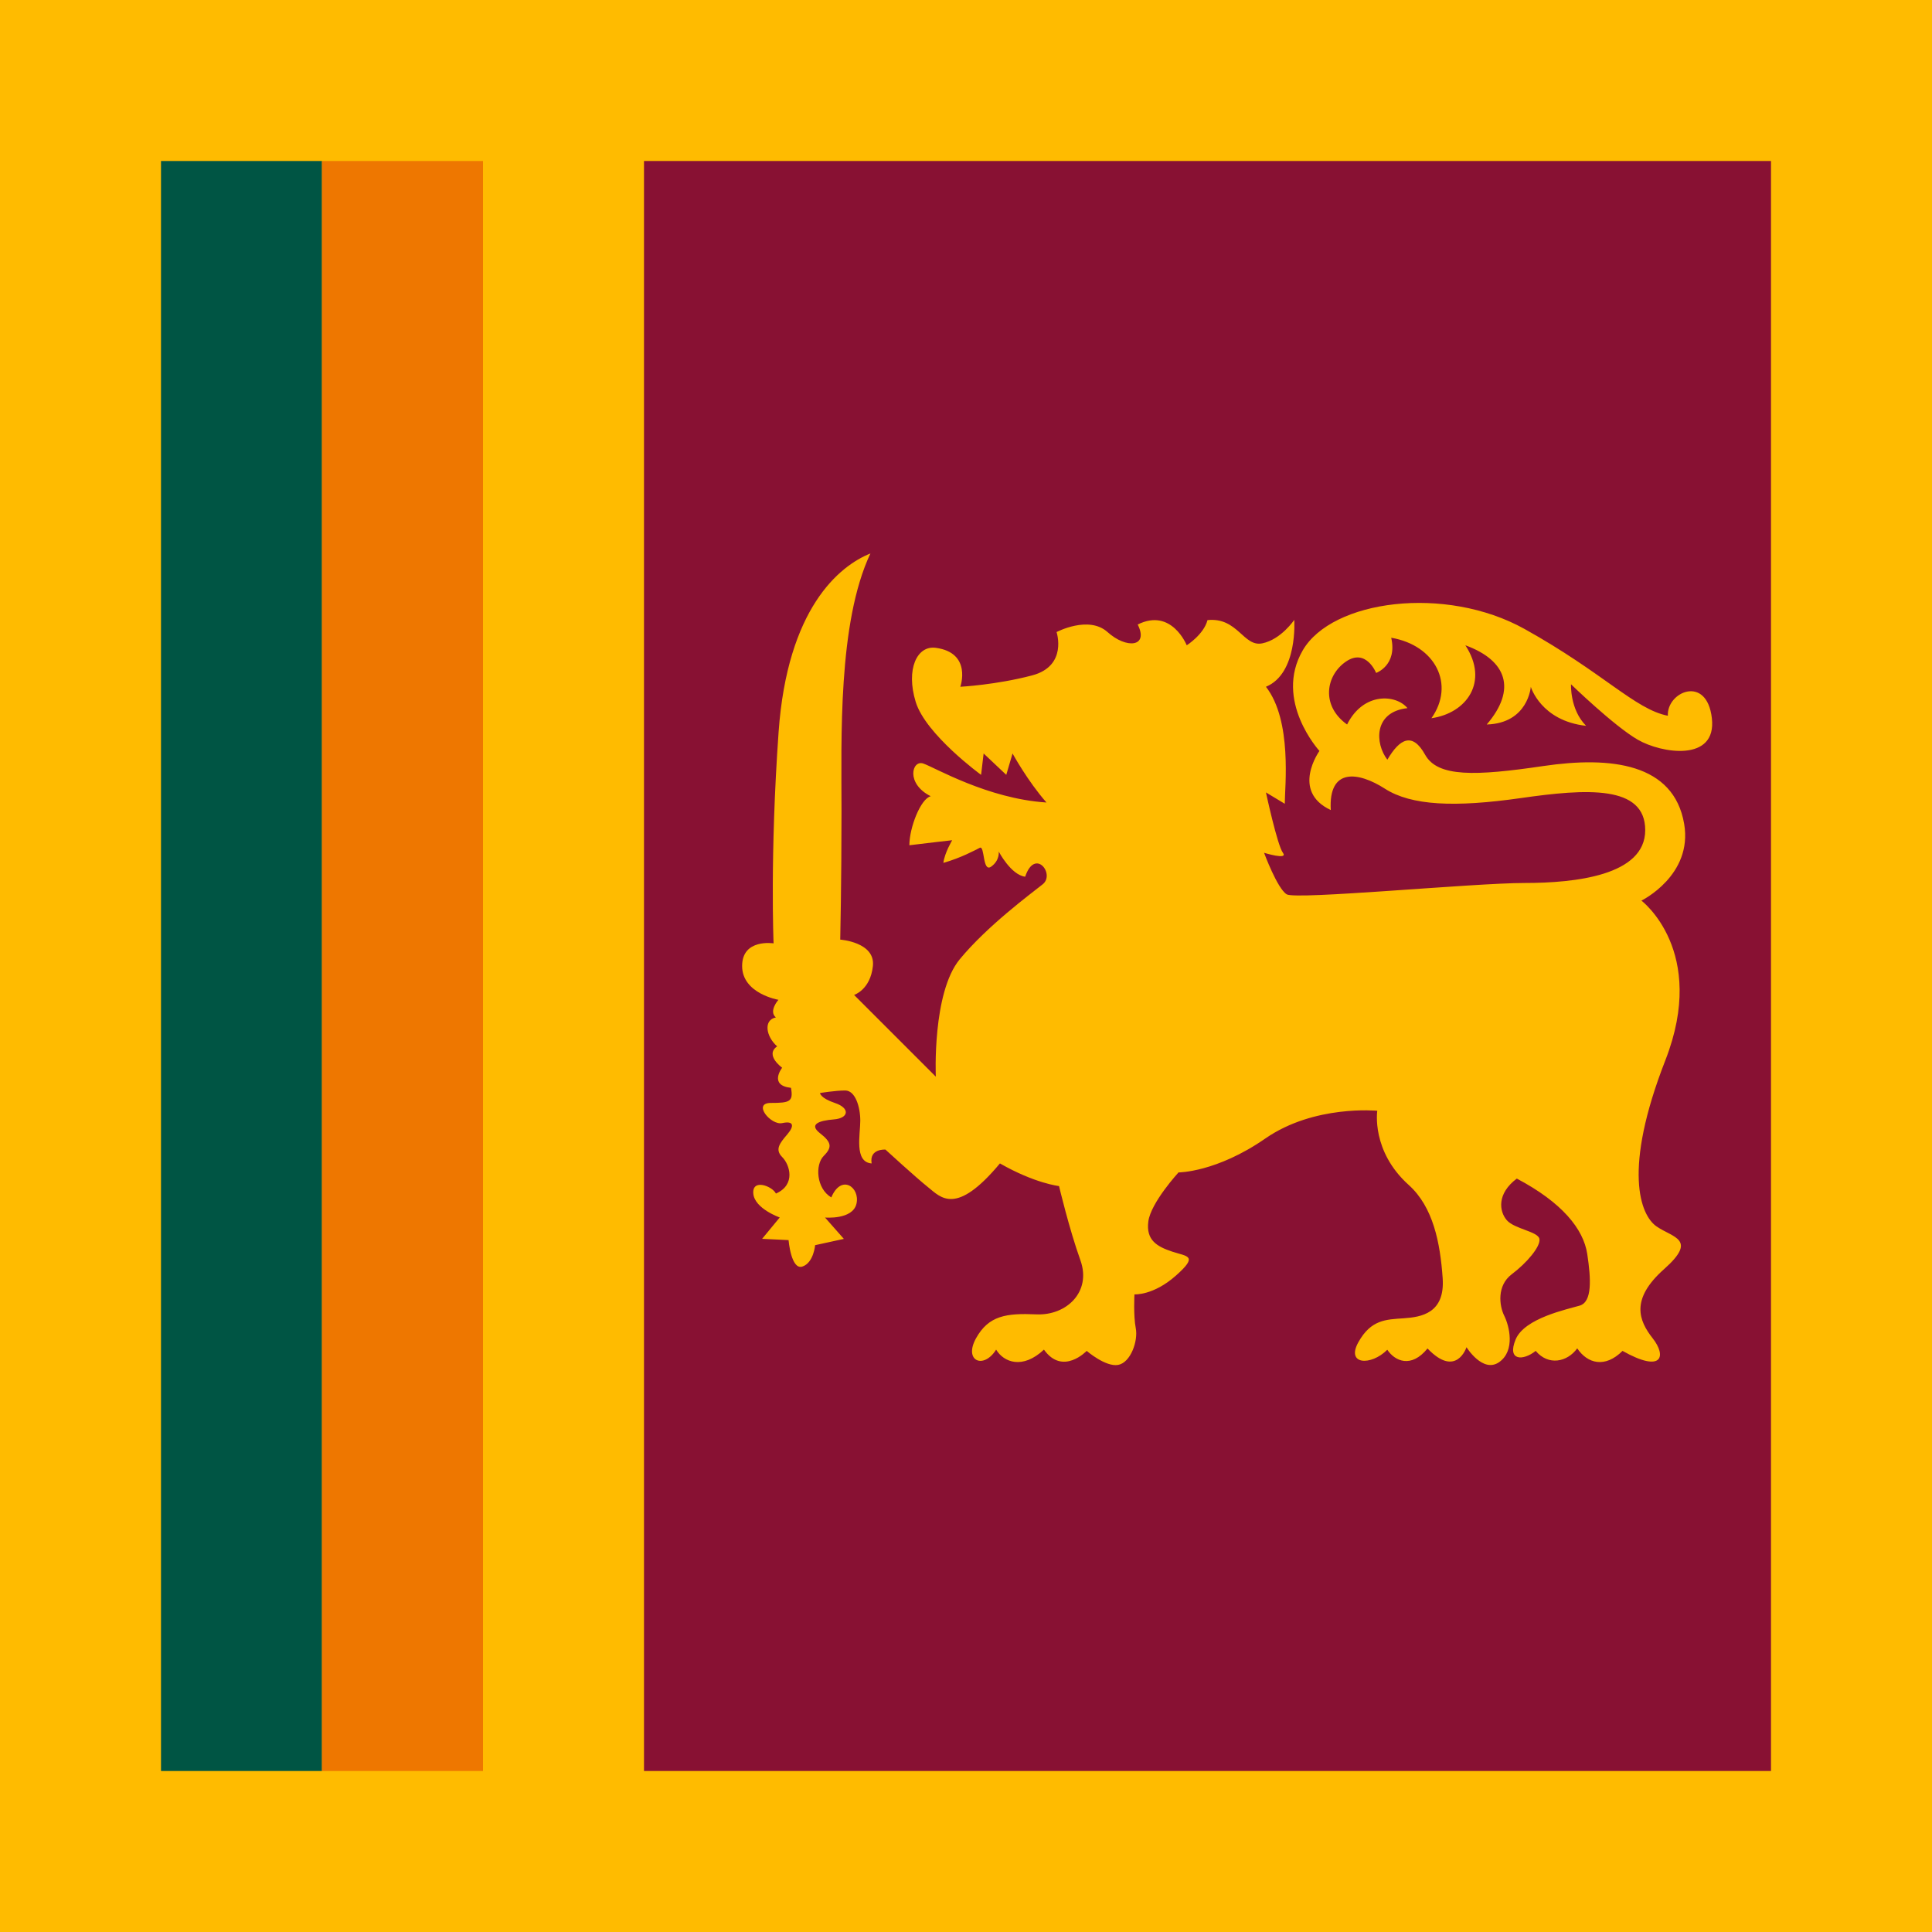<?xml version="1.0" encoding="UTF-8" standalone="no"?>
<!-- Created with Inkscape (http://www.inkscape.org/) -->

<svg
   width="96"
   height="96"
   viewBox="0 0 96 96"
   version="1.1"
   id="svg5"
   xml:space="preserve"
   xmlns="http://www.w3.org/2000/svg"
   xmlns:svg="http://www.w3.org/2000/svg"><defs
     id="defs2" /><g
     id="g4148"
     transform="matrix(4,0,0,4,0,-24)"
     style="display:none"><path
       fill="#ffb700"
       d="m 36,27 c 0,2.209 -1.791,4 -4,4 H 4 C 1.791,31 0,29.209 0,27 V 9 C 0,6.791 1.791,5 4,5 h 28 c 2.209,0 4,1.791 4,4 z"
       id="path4127" /><path
       fill="#8d2129"
       d="M 32,6 H 10 v 24 h 22 c 1.654,0 3,-1.346 3,-3 V 9 C 35,7.346 33.654,6 32,6 Z"
       id="path4129"
       style="fill:#882233;fill-opacity:1" /><path
       fill="#005641"
       d="M 4,6 C 2.346,6 1,7.346 1,9 v 18 c 0,1.654 1.346,3 3,3 H 5 V 6 Z"
       id="path4131" /><path
       fill="#ff5b00"
       d="M 5,6 H 9 V 30 H 5 Z"
       id="path4133" /><path
       d="m 13.199,10.062 c 0,0 -0.067,-0.959 -0.035,-1.762 0.021,-0.532 -0.277,-1.175 -0.84,-1.082 -0.563,0.093 -1.188,-0.021 -1.188,-0.021 0,0 0.125,0.364 0,0.708 -0.125,0.344 -0.125,1.062 0.719,1.156 0.844,0.095 1.188,0.532 1.344,1.001 z m 18.684,0 c 0,0 0.067,-0.959 0.035,-1.762 -0.021,-0.532 0.277,-1.175 0.84,-1.082 0.563,0.093 1.188,-0.021 1.188,-0.021 0,0 -0.125,0.364 0,0.708 0.125,0.344 0.125,1.062 -0.719,1.156 -0.844,0.095 -1.188,0.532 -1.344,1.001 z M 13.199,25.938 c 0,0 -0.067,0.96 -0.035,1.763 0.021,0.532 -0.277,1.175 -0.84,1.081 -0.562,-0.094 -1.188,0.021 -1.188,0.021 0,0 0.125,-0.365 0,-0.709 -0.125,-0.344 -0.125,-1.062 0.719,-1.156 0.844,-0.094 1.188,-0.532 1.344,-1 z m 18.684,0 c 0,0 0.067,0.96 0.035,1.763 -0.021,0.532 0.277,1.175 0.84,1.081 0.562,-0.094 1.188,0.021 1.188,0.021 0,0 -0.125,-0.365 0,-0.709 0.125,-0.344 0.125,-1.062 -0.719,-1.156 -0.844,-0.094 -1.188,-0.532 -1.344,-1 z"
       fill="#ffb700"
       id="path4135"
       style="display:none" /></g><rect
     style="fill:#ffbb00;fill-opacity:1;stroke-width:2;stroke-linecap:round;stroke-linejoin:round"
     id="rect16425"
     width="96"
     height="96"
     x="0"
     y="0" /><rect
     style="display:inline;fill:#881133;fill-opacity:1;stroke-width:2;stroke-linecap:round;stroke-linejoin:round"
     id="rect9766"
     width="56"
     height="80"
     x="32"
     y="8" /><rect
     style="display:inline;fill:#005544;fill-opacity:1;stroke-width:2;stroke-linecap:round;stroke-linejoin:round"
     id="rect10507"
     width="8"
     height="80"
     x="8"
     y="8" /><rect
     style="display:inline;fill:#ee7700;fill-opacity:1;stroke-width:2;stroke-linecap:round;stroke-linejoin:round"
     id="rect11289"
     width="8"
     height="80"
     x="16"
     y="8" /><g
     id="g20792"
     transform="matrix(0.75,0,0,0.75,-7.5,12)"><rect
       style="fill:#ffffff;fill-opacity:0;stroke-width:2;stroke-linecap:round;stroke-linejoin:round"
       id="rect20788"
       width="72"
       height="60"
       x="54"
       y="18" /><path
       d="m 18.406,13.375 c 0,0 0.594,-0.031 1.188,-0.188 C 20.188,13.031 20,12.469 20,12.469 c 0,0 0.531,-0.281 0.844,0 0.312,0.281 0.688,0.25 0.5,-0.125 0.562,-0.281 0.812,0.344 0.812,0.344 0,0 0.281,-0.177 0.344,-0.417 0.5,-0.052 0.594,0.448 0.906,0.385 0.312,-0.063 0.531,-0.389 0.531,-0.389 0,0 0.062,0.889 -0.469,1.108 0.438,0.562 0.312,1.656 0.312,1.938 l -0.312,-0.188 c 0,0 0.188,0.875 0.281,1 0.094,0.125 -0.312,0 -0.312,0 0,0 0.219,0.594 0.375,0.688 0.156,0.094 3.094,-0.188 3.938,-0.188 0.844,0 2,-0.125 2,-0.875 0,-0.75 -0.969,-0.688 -2.062,-0.531 -1.094,0.156 -1.812,0.125 -2.25,-0.156 -0.438,-0.281 -0.937,-0.354 -0.896,0.354 -0.667,-0.312 -0.188,-0.979 -0.188,-0.979 0,0 -0.761,-0.833 -0.276,-1.667 0.484,-0.833 2.359,-1.084 3.672,-0.354 1.313,0.73 1.833,1.333 2.375,1.438 -0.021,-0.396 0.646,-0.687 0.729,0.042 0.083,0.729 -0.834,0.583 -1.229,0.354 -0.395,-0.229 -1.104,-0.917 -1.104,-0.917 0,0 -0.021,0.417 0.25,0.688 -0.75,-0.083 -0.916,-0.646 -0.916,-0.646 0,0 -0.043,0.603 -0.73,0.624 0.5,-0.583 0.333,-1.062 -0.354,-1.312 0.396,0.604 0.021,1.125 -0.562,1.208 0.396,-0.562 0.063,-1.208 -0.666,-1.333 0.104,0.458 -0.25,0.583 -0.25,0.583 0,0 -0.166,-0.417 -0.5,-0.188 -0.334,0.229 -0.418,0.73 0.019,1.042 0.271,-0.542 0.812,-0.5 1,-0.271 -0.562,0.062 -0.541,0.584 -0.333,0.854 0.208,-0.354 0.417,-0.458 0.625,-0.083 0.208,0.375 0.833,0.354 1.958,0.188 1.125,-0.166 2.161,-0.044 2.333,0.958 0.146,0.854 -0.708,1.271 -0.708,1.271 0,0 1.104,0.833 0.396,2.646 -0.708,1.813 -0.416,2.562 -0.146,2.75 0.27,0.188 0.688,0.208 0.125,0.708 -0.563,0.5 -0.417,0.855 -0.188,1.146 0.229,0.291 0.167,0.583 -0.5,0.208 -0.292,0.292 -0.583,0.208 -0.75,-0.042 -0.167,0.229 -0.479,0.292 -0.688,0.042 -0.208,0.167 -0.479,0.167 -0.333,-0.188 0.146,-0.355 0.854,-0.5 1.062,-0.562 0.208,-0.062 0.188,-0.438 0.125,-0.854 -0.063,-0.416 -0.417,-0.854 -1.167,-1.25 -0.333,0.25 -0.292,0.541 -0.167,0.688 0.125,0.147 0.521,0.188 0.542,0.312 0.021,0.124 -0.208,0.396 -0.458,0.584 -0.25,0.188 -0.208,0.521 -0.125,0.688 0.083,0.167 0.187,0.577 -0.084,0.768 -0.271,0.19 -0.541,-0.247 -0.541,-0.247 0,0 -0.168,0.521 -0.646,0.021 -0.271,0.334 -0.541,0.209 -0.666,0.021 -0.271,0.271 -0.688,0.25 -0.479,-0.125 0.209,-0.375 0.458,-0.376 0.75,-0.396 0.292,-0.02 0.687,-0.082 0.646,-0.666 -0.041,-0.584 -0.156,-1.177 -0.562,-1.542 -0.625,-0.562 -0.521,-1.229 -0.521,-1.229 0,0 -1.042,-0.104 -1.854,0.459 -0.812,0.563 -1.438,0.562 -1.438,0.562 0,0 -0.459,0.5 -0.5,0.812 -0.041,0.312 0.146,0.417 0.396,0.5 0.25,0.083 0.438,0.062 0.062,0.396 -0.376,0.334 -0.688,0.312 -0.688,0.312 0,0 -0.019,0.353 0.022,0.561 0.041,0.208 -0.084,0.569 -0.292,0.607 -0.208,0.038 -0.521,-0.232 -0.521,-0.232 0,0 -0.396,0.417 -0.708,-0.021 -0.354,0.333 -0.667,0.209 -0.792,0 -0.208,0.333 -0.542,0.188 -0.333,-0.188 0.209,-0.376 0.5,-0.418 1,-0.396 0.5,0.022 0.916,-0.375 0.729,-0.896 -0.187,-0.521 -0.354,-1.229 -0.354,-1.229 0,0 -0.396,-0.042 -0.979,-0.375 -0.729,0.875 -0.979,0.563 -1.188,0.396 -0.209,-0.167 -0.708,-0.625 -0.708,-0.625 0,0 -0.271,-0.021 -0.229,0.229 -0.292,-0.021 -0.188,-0.479 -0.188,-0.708 0,-0.229 -0.083,-0.5 -0.25,-0.5 -0.167,0 -0.417,0.042 -0.417,0.042 0,0 0,0.082 0.25,0.166 0.25,0.084 0.229,0.251 -0.021,0.271 -0.25,0.02 -0.417,0.082 -0.229,0.229 0.188,0.147 0.208,0.229 0.062,0.375 -0.146,0.146 -0.125,0.541 0.125,0.688 0.167,-0.396 0.479,-0.166 0.417,0.104 -0.062,0.27 -0.521,0.229 -0.521,0.229 l 0.312,0.354 -0.476,0.104 c 0,0 -0.024,0.292 -0.211,0.354 -0.187,0.062 -0.229,-0.438 -0.229,-0.438 l -0.438,-0.021 0.292,-0.354 c 0,0 -0.417,-0.146 -0.438,-0.396 -0.021,-0.25 0.312,-0.125 0.375,0 0.333,-0.146 0.229,-0.479 0.104,-0.604 -0.125,-0.125 -0.042,-0.229 0.083,-0.375 0.125,-0.146 0.104,-0.229 -0.083,-0.188 -0.187,0.041 -0.5,-0.334 -0.188,-0.334 0.312,0 0.375,-0.021 0.333,-0.25 -0.375,-0.041 -0.146,-0.333 -0.146,-0.333 0,0 -0.292,-0.209 -0.083,-0.354 -0.188,-0.166 -0.229,-0.438 -0.021,-0.479 -0.125,-0.104 0.042,-0.292 0.042,-0.292 0,0 -0.601,-0.102 -0.601,-0.56 0,-0.458 0.521,-0.375 0.521,-0.375 0,0 -0.062,-1.458 0.083,-3.5 0.145,-2.042 1,-2.75 1.521,-2.958 -0.542,1.146 -0.479,3.083 -0.479,4.271 0,1.188 -0.021,2.125 -0.021,2.125 0,0 0.583,0.041 0.541,0.437 -0.042,0.396 -0.312,0.479 -0.312,0.479 L 18,19.833 c 0,0 -0.062,-1.389 0.396,-1.944 0.458,-0.555 1.166,-1.076 1.375,-1.243 0.209,-0.167 -0.129,-0.609 -0.291,-0.125 -0.236,-0.029 -0.438,-0.417 -0.438,-0.417 0,0 0.021,0.146 -0.125,0.25 -0.146,0.104 -0.104,-0.354 -0.188,-0.312 -0.084,0.042 -0.312,0.167 -0.604,0.25 0.021,-0.167 0.146,-0.375 0.146,-0.375 0,0 -0.375,0.041 -0.709,0.083 0,-0.292 0.187,-0.771 0.354,-0.812 -0.417,-0.208 -0.312,-0.604 -0.125,-0.542 0.187,0.062 1.062,0.583 2.042,0.646 -0.312,-0.354 -0.562,-0.812 -0.562,-0.812 l -0.104,0.354 -0.375,-0.354 -0.042,0.354 c 0,0 -0.917,-0.667 -1.083,-1.208 -0.166,-0.541 0.021,-0.939 0.333,-0.896 0.604,0.082 0.406,0.645 0.406,0.645 z"
       fill="#ffb700"
       id="path7474"
       style="display:inline;fill:#ffbb00;fill-opacity:1"
       transform="matrix(4,0,0,4,0,-24)" /></g></svg>
